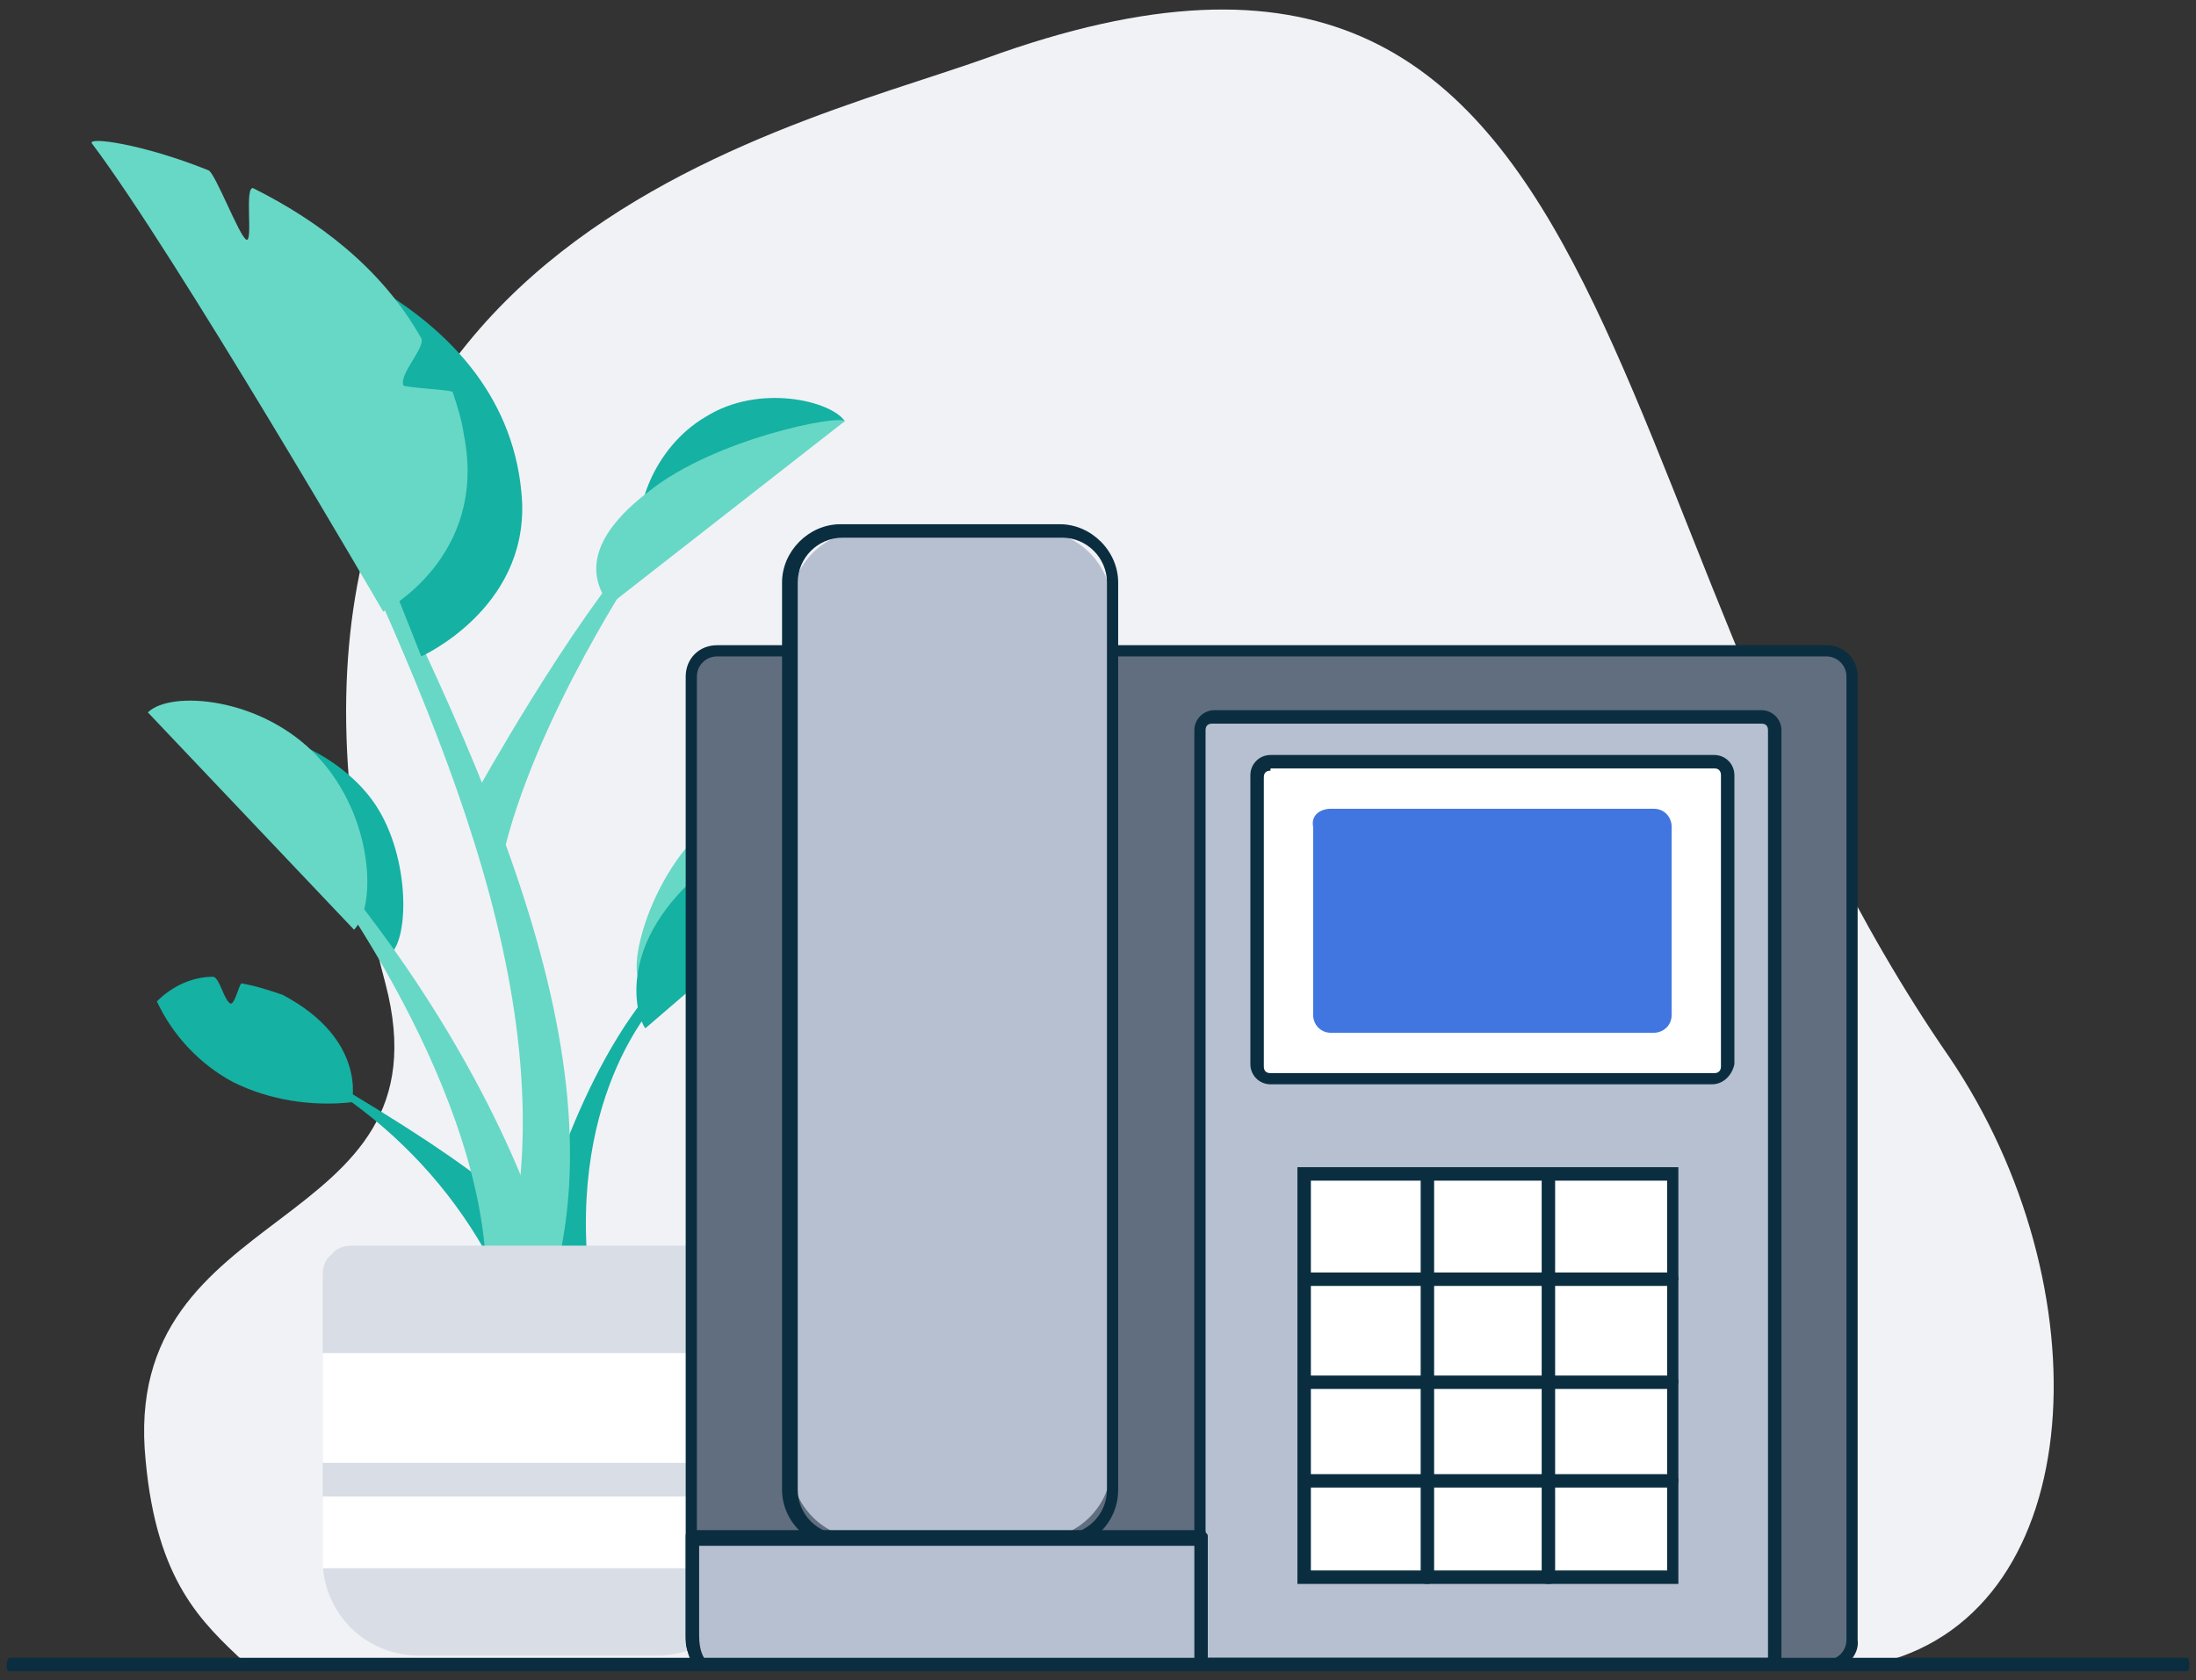 <svg xmlns="http://www.w3.org/2000/svg" xmlns:xlink="http://www.w3.org/1999/xlink" id="Layer_1" viewBox="0 0 98 75">
  <rect x="0" y="0" width="98" height="75" fill="#333333" stroke="none"/>
  <style>
  </style>
  <defs>
    <path id="SVGID_149_" d="M6.5 65.2c.5 5.4 2.5 7.2 4.4 9H84c9.3-2.4 9.9-16.8 3-27C70.2 22.9 73.4-8.1 44 2.6 34.5 6 8.5 11.3 17.2 43.9c3 11.4-11.9 9.5-10.7 21.3z"/>
  </defs>
  <clipPath id="SVGID_2_">
    <use overflow="visible" xlink:href="#SVGID_149_"/>
  </clipPath>
  <g clip-path="url(#SVGID_2_)">
    <defs>
      <path id="SVGID_151_" d="M-113.2-806.9h329.6v3131h-329.6z"/>
    </defs>
    <clipPath id="SVGID_4_">
      <use overflow="visible" xlink:href="#SVGID_151_"/>
    </clipPath>
    <path fill="#f1f2f6" d="M-7.3-4.4h116.8v83.6H-7.3z" clip-path="url(#SVGID_4_)"/>
  </g>
  <defs>
    <path id="SVGID_153_" d="M17.4 42.6c.9-.7.9-4.6-.8-6.9-1.7-2.3-5-3.4-5.9-2.7l6.7 9.6z"/>
  </defs>
  <clipPath id="SVGID_6_">
    <use overflow="visible" xlink:href="#SVGID_153_"/>
  </clipPath>
  <g clip-path="url(#SVGID_6_)">
    <defs>
      <path id="SVGID_155_" d="M-116.5-751.2h351.3v2932.8h-351.3z"/>
    </defs>
    <clipPath id="SVGID_8_">
      <use overflow="visible" xlink:href="#SVGID_155_"/>
    </clipPath>
    <path fill="#15b1a3" d="M6 28.2h16.6v19.2H6z" clip-path="url(#SVGID_8_)"/>
  </g>
  <defs>
    <path id="SVGID_157_" d="M29.5 44.5s-4.2 4.1-3.2 12.7c.1 1.1-2.4-2-2.4-2s1.8-7.4 5.6-11.5c.2 0 0 .8 0 .8z"/>
  </defs>
  <clipPath id="SVGID_10_">
    <use overflow="visible" xlink:href="#SVGID_157_"/>
  </clipPath>
  <g clip-path="url(#SVGID_10_)">
    <defs>
      <path id="SVGID_159_" d="M-116.5-751.2h351.3v2932.8h-351.3z"/>
    </defs>
    <clipPath id="SVGID_12_">
      <use overflow="visible" xlink:href="#SVGID_159_"/>
    </clipPath>
    <path fill="#15b1a3" d="M19.2 39.1h15.1v23H19.2z" clip-path="url(#SVGID_12_)"/>
  </g>
  <defs>
    <path id="SVGID_161_" d="M14.5 19.9c-.2-.4-.9-.4-.7 0 5.8 12.3 11.9 25.6 8.6 37.1-.1.4 2.2.6 2.3.2 3.1-11.1-4.2-25.1-10.2-37.3z"/>
  </defs>
  <clipPath id="SVGID_14_">
    <use overflow="visible" xlink:href="#SVGID_161_"/>
  </clipPath>
  <g clip-path="url(#SVGID_14_)">
    <defs>
      <path id="SVGID_163_" d="M-116.5-751.2h351.3v2932.8h-351.3z"/>
    </defs>
    <clipPath id="SVGID_16_">
      <use overflow="visible" xlink:href="#SVGID_163_"/>
    </clipPath>
    <path fill="#67d8c5" d="M9.1 15h21v47.1h-21z" clip-path="url(#SVGID_16_)"/>
  </g>
  <defs>
    <path id="SVGID_165_" d="M28.7 24.9s-4.9 7.2-6.3 13.5c-.2 1-1.1-3.1-1.1-3.1s4.1-7.4 7.4-11.1c.2-.2 0 .7 0 .7z"/>
  </defs>
  <clipPath id="SVGID_18_">
    <use overflow="visible" xlink:href="#SVGID_165_"/>
  </clipPath>
  <g clip-path="url(#SVGID_18_)">
    <defs>
      <path id="SVGID_167_" d="M-116.5-751.2h351.3v2932.8h-351.3z"/>
    </defs>
    <clipPath id="SVGID_20_">
      <use overflow="visible" xlink:href="#SVGID_167_"/>
    </clipPath>
    <path fill="#67d8c5" d="M16.7 19.5h16.8v23.7H16.7z" clip-path="url(#SVGID_20_)"/>
  </g>
  <defs>
    <path id="SVGID_169_" d="M15.7 49.2c2.6 1.9 4.7 4.3 6.2 7.1.4.7 1.4-1.8 1.4-1.8s.2-1-7.8-5.8c-.2-.1.2.5.2.5z"/>
  </defs>
  <clipPath id="SVGID_22_">
    <use overflow="visible" xlink:href="#SVGID_169_"/>
  </clipPath>
  <g clip-path="url(#SVGID_22_)">
    <defs>
      <path id="SVGID_171_" d="M-116.5-751.2h351.3v2932.8h-351.3z"/>
    </defs>
    <clipPath id="SVGID_24_">
      <use overflow="visible" xlink:href="#SVGID_171_"/>
    </clipPath>
    <path fill="#15b1a3" d="M10.8 44H28v17.1H10.8z" clip-path="url(#SVGID_24_)"/>
  </g>
  <defs>
    <path id="SVGID_173_" d="M13.8 38.1s7.6 9.8 7.9 18.6c0 .5.9.4 1.4-.2.4-.6.8-1.3.9-2 0 0-2.5-8.2-10.3-17-.1-.3.1.6.1.6z"/>
  </defs>
  <clipPath id="SVGID_26_">
    <use overflow="visible" xlink:href="#SVGID_173_"/>
  </clipPath>
  <g clip-path="url(#SVGID_26_)">
    <defs>
      <path id="SVGID_175_" d="M-116.5-751.2h351.3v2932.8h-351.3z"/>
    </defs>
    <clipPath id="SVGID_28_">
      <use overflow="visible" xlink:href="#SVGID_175_"/>
    </clipPath>
    <path fill="#67d8c5" d="M9 32.7h19.7v29H9z" clip-path="url(#SVGID_28_)"/>
  </g>
  <defs>
    <path id="SVGID_177_" d="M11.4 10.6s11.4 2.6 11.9 11.8c.2 4.8-4.5 6.9-4.5 6.9l-7.4-18.7z"/>
  </defs>
  <clipPath id="SVGID_30_">
    <use overflow="visible" xlink:href="#SVGID_177_"/>
  </clipPath>
  <g clip-path="url(#SVGID_30_)">
    <defs>
      <path id="SVGID_179_" d="M-116.5-751.2h351.3v2932.8h-351.3z"/>
    </defs>
    <clipPath id="SVGID_32_">
      <use overflow="visible" xlink:href="#SVGID_179_"/>
    </clipPath>
    <path fill="#15b1a3" d="M6.7 5.9h21.2v28H6.7z" clip-path="url(#SVGID_32_)"/>
  </g>
  <defs>
    <path id="SVGID_181_" d="M4.1 6.4c-.2-.3 2.2 0 5.2 1.2.3.1 1.4 3 1.7 3.1.3.1-.1-2.4.3-2.3 2.8 1.4 5.7 3.5 7.5 6.7.2.4-1 1.6-.8 2.1 0 .1 2.2.2 2.2.3.2.6.4 1.2.5 1.9 1.1 5.5-3.6 7.9-3.6 7.9s-9.3-16-13-20.9z"/>
  </defs>
  <clipPath id="SVGID_34_">
    <use overflow="visible" xlink:href="#SVGID_181_"/>
  </clipPath>
  <g clip-path="url(#SVGID_34_)">
    <defs>
      <path id="SVGID_183_" d="M-116.5-751.2h351.3v2932.8h-351.3z"/>
    </defs>
    <clipPath id="SVGID_36_">
      <use overflow="visible" xlink:href="#SVGID_183_"/>
    </clipPath>
    <path fill="#67d8c5" d="M-.6 1.6h26.2V32H-.6z" clip-path="url(#SVGID_36_)"/>
  </g>
  <defs>
    <path id="SVGID_185_" d="M15.8 41.5c1-1 .9-5-1.6-7.7s-6.6-3-7.6-2l9.2 9.7z"/>
  </defs>
  <clipPath id="SVGID_38_">
    <use overflow="visible" xlink:href="#SVGID_185_"/>
  </clipPath>
  <g clip-path="url(#SVGID_38_)">
    <defs>
      <path id="SVGID_187_" d="M-116.5-751.2h351.3v2932.8h-351.3z"/>
    </defs>
    <clipPath id="SVGID_40_">
      <use overflow="visible" xlink:href="#SVGID_187_"/>
    </clipPath>
    <path fill="#67d8c5" d="M1.9 26.7h19.2v19.5H1.9z" clip-path="url(#SVGID_40_)"/>
  </g>
  <defs>
    <path id="SVGID_189_" d="M37.7 18.8c-.6-.9-3.8-1.7-6.2-.2-2.4 1.4-3.3 4.4-2.8 5.4l9-5.2z"/>
  </defs>
  <clipPath id="SVGID_42_">
    <use overflow="visible" xlink:href="#SVGID_189_"/>
  </clipPath>
  <g clip-path="url(#SVGID_42_)">
    <defs>
      <path id="SVGID_191_" d="M-116.5-751.2h351.3v2932.8h-351.3z"/>
    </defs>
    <clipPath id="SVGID_44_">
      <use overflow="visible" xlink:href="#SVGID_191_"/>
    </clipPath>
    <path fill="#15b1a3" d="M23.9 13.1h18.5v15.5H23.9z" clip-path="url(#SVGID_44_)"/>
  </g>
  <defs>
    <path id="SVGID_193_" d="M37.7 18.8c-.3-.3-5.8.8-8.7 3.1-2.9 2.2-2.7 3.9-1.8 5.1l10.5-8.2z"/>
  </defs>
  <clipPath id="SVGID_46_">
    <use overflow="visible" xlink:href="#SVGID_193_"/>
  </clipPath>
  <g clip-path="url(#SVGID_46_)">
    <defs>
      <path id="SVGID_195_" d="M-116.5-751.2h351.3v2932.8h-351.3z"/>
    </defs>
    <clipPath id="SVGID_48_">
      <use overflow="visible" xlink:href="#SVGID_195_"/>
    </clipPath>
    <path fill="#67d8c5" d="M21.9 14.1h20.5v17.6H21.9z" clip-path="url(#SVGID_48_)"/>
  </g>
  <defs>
    <path id="SVGID_197_" d="M39.5 36.6c-.5-1.1-3.6-1.8-6.4-.7-3.5 1.5-5.1 6.7-4.6 7.8l11-7.1z"/>
  </defs>
  <clipPath id="SVGID_50_">
    <use overflow="visible" xlink:href="#SVGID_197_"/>
  </clipPath>
  <g clip-path="url(#SVGID_50_)">
    <defs>
      <path id="SVGID_199_" d="M-116.5-751.2h351.3v2932.8h-351.3z"/>
    </defs>
    <clipPath id="SVGID_52_">
      <use overflow="visible" xlink:href="#SVGID_199_"/>
    </clipPath>
    <path fill="#67d8c5" d="M23.7 30.7h20.4v17.7H23.7z" clip-path="url(#SVGID_52_)"/>
  </g>
  <g>
    <defs>
      <path id="SVGID_201_" d="M39.5 36.7c-.2-.2-1.5-.4-3.2-.1-.3.1-1 1.5-1.3 1.6-.3.1-.3-1.2-.6-1.1-1.2.5-2.4 1.1-3.3 2-3.6 3.2-2.7 6.3-2.3 6.8l10.7-9.2z"/>
    </defs>
    <clipPath id="SVGID_54_">
      <use overflow="visible" xlink:href="#SVGID_201_"/>
    </clipPath>
    <g clip-path="url(#SVGID_54_)">
      <defs>
        <path id="SVGID_203_" d="M-116.5-751.2h351.3v2932.8h-351.3z"/>
      </defs>
      <clipPath id="SVGID_56_">
        <use overflow="visible" xlink:href="#SVGID_203_"/>
      </clipPath>
      <path fill="#15b1a3" d="M23.7 31.7h20.5v18.9H23.7z" clip-path="url(#SVGID_56_)"/>
    </g>
  </g>
  <g>
    <defs>
      <path id="SVGID_205_" d="M15.7 49.2c-1.8.2-3.7-.1-5.3-.9-1.5-.8-2.7-2.1-3.4-3.6.7-.7 1.6-1.1 2.5-1.1.3 0 .5 1.1.8 1.2.2 0 .4-1 .5-.9.6.1 1.2.3 1.8.5 3.8 2 3.1 4.8 3.1 4.8z"/>
    </defs>
    <clipPath id="SVGID_58_">
      <use overflow="visible" xlink:href="#SVGID_205_"/>
    </clipPath>
    <g clip-path="url(#SVGID_58_)">
      <defs>
        <path id="SVGID_207_" d="M-116.5-751.2h351.3v2932.8h-351.3z"/>
      </defs>
      <clipPath id="SVGID_60_">
        <use overflow="visible" xlink:href="#SVGID_207_"/>
      </clipPath>
      <path fill="#15b1a3" d="M2.3 38.9h18.1v15H2.3z" clip-path="url(#SVGID_60_)"/>
    </g>
  </g>
  <g>
    <defs>
      <path id="SVGID_209_" d="M15.7 55.6h16.6c.7 0 1.3.6 1.3 1.3v12.7c0 2.4-1.9 4.3-4.3 4.3H18.7c-2.4 0-4.3-1.9-4.3-4.3V56.9c0-.3.1-.7.4-.9.2-.3.6-.4.9-.4z"/>
    </defs>
    <clipPath id="SVGID_62_">
      <use overflow="visible" xlink:href="#SVGID_209_"/>
    </clipPath>
    <g clip-path="url(#SVGID_62_)">
      <defs>
        <path id="SVGID_211_" d="M-116.5-751.2h351.3v2932.8h-351.3z"/>
      </defs>
      <clipPath id="SVGID_64_">
        <use overflow="visible" xlink:href="#SVGID_211_"/>
      </clipPath>
      <path fill="#d8dde6" d="M9.7 50.9h28.6v27.7H9.7z" clip-path="url(#SVGID_64_)"/>
    </g>
  </g>
  <g>
    <defs>
      <path id="SVGID_213_" d="M14.4 60.4h19.2v4.9H14.4z"/>
    </defs>
    <clipPath id="SVGID_66_">
      <use overflow="visible" xlink:href="#SVGID_213_"/>
    </clipPath>
    <g clip-path="url(#SVGID_66_)">
      <defs>
        <path id="SVGID_215_" d="M-116.5-751.2h351.3v2932.8h-351.3z"/>
      </defs>
      <clipPath id="SVGID_68_">
        <use overflow="visible" xlink:href="#SVGID_215_"/>
      </clipPath>
      <path fill="#fff" d="M9.7 55.8h28.6v14.3H9.7z" clip-path="url(#SVGID_68_)"/>
    </g>
  </g>
  <g>
    <defs>
      <path id="SVGID_217_" d="M14.4 66.8h19.2V70H14.4z"/>
    </defs>
    <clipPath id="SVGID_70_">
      <use overflow="visible" xlink:href="#SVGID_217_"/>
    </clipPath>
    <g clip-path="url(#SVGID_70_)">
      <defs>
        <path id="SVGID_219_" d="M-116.5-751.2h351.3v2932.8h-351.3z"/>
      </defs>
      <clipPath id="SVGID_72_">
        <use overflow="visible" xlink:href="#SVGID_219_"/>
      </clipPath>
      <path fill="#fff" d="M9.7 62.1h28.6v12.6H9.7z" clip-path="url(#SVGID_72_)"/>
    </g>
  </g>
  <g>
    <defs>
      <path id="SVGID_221_" d="M32.6 29H81c.9 0 1.7.7 1.7 1.7v42c0 .9-.7 1.7-1.7 1.7H32.6c-.9 0-1.7-.7-1.7-1.7v-42c0-1 .7-1.7 1.7-1.7z"/>
    </defs>
    <clipPath id="SVGID_74_">
      <use overflow="visible" xlink:href="#SVGID_221_"/>
    </clipPath>
    <g clip-path="url(#SVGID_74_)">
      <defs>
        <path id="SVGID_223_" d="M-105.4-661.1h313v2613h-313z"/>
      </defs>
      <clipPath id="SVGID_76_">
        <use overflow="visible" xlink:href="#SVGID_223_"/>
      </clipPath>
      <path fill="#616e80" d="M26.7 24.8h60.1v53.7H26.7z" clip-path="url(#SVGID_76_)"/>
    </g>
  </g>
  <g>
    <defs>
      <path id="SVGID_225_" d="M32 29.3c-.5 0-.9.4-.9.9v43c0 .5.4.9.9.9h49.5c.5 0 .9-.4.9-.9v-43c0-.5-.4-.9-.9-.9H32zm49.5 45.3H32c-.8 0-1.4-.6-1.4-1.4v-43c0-.8.6-1.4 1.4-1.4h49.5c.8 0 1.4.6 1.4 1.4v43c.1.7-.6 1.4-1.4 1.4z"/>
    </defs>
    <clipPath id="SVGID_78_">
      <use overflow="visible" xlink:href="#SVGID_225_"/>
    </clipPath>
    <g clip-path="url(#SVGID_78_)">
      <defs>
        <path id="SVGID_227_" d="M-105.4-661.1h313v2613h-313z"/>
      </defs>
      <clipPath id="SVGID_80_">
        <use overflow="visible" xlink:href="#SVGID_227_"/>
      </clipPath>
      <path fill="#0a2e40" d="M26.4 24.5h60.7v54.3H26.4z" clip-path="url(#SVGID_80_)"/>
    </g>
  </g>
  <g>
    <defs>
      <path id="SVGID_229_" d="M54.1 32h24.4c.3 0 .6.3.6.6v41.7H53.6V32.6c0-.3.2-.6.5-.6z"/>
    </defs>
    <clipPath id="SVGID_82_">
      <use overflow="visible" xlink:href="#SVGID_229_"/>
    </clipPath>
    <g clip-path="url(#SVGID_82_)">
      <defs>
        <path id="SVGID_231_" d="M-105.4-661.1h313v2613h-313z"/>
      </defs>
      <clipPath id="SVGID_84_">
        <use overflow="visible" xlink:href="#SVGID_231_"/>
      </clipPath>
      <path fill="#b6c0d0" d="M49.4 27.8h33.9v50.6H49.4z" clip-path="url(#SVGID_84_)"/>
    </g>
  </g>
  <g>
    <defs>
      <path id="SVGID_233_" d="M53.9 74h25V32.6c0-.2-.1-.3-.3-.3H54.1c-.2 0-.3.1-.3.3V74zm25.2.5H53.6c-.1 0-.2 0-.2-.1-.1-.1-.1-.1-.1-.2V32.6c0-.5.4-.9.9-.9h24.4c.5 0 .9.4.9.9v41.7c0 .1 0 .2-.1.2h-.3z"/>
    </defs>
    <clipPath id="SVGID_86_">
      <use overflow="visible" xlink:href="#SVGID_233_"/>
    </clipPath>
    <g clip-path="url(#SVGID_86_)">
      <defs>
        <path id="SVGID_235_" d="M-105.4-661.1h313v2613h-313z"/>
      </defs>
      <clipPath id="SVGID_88_">
        <use overflow="visible" xlink:href="#SVGID_235_"/>
      </clipPath>
      <path fill="#0a2e40" d="M49.1 27.5h34.5v51.2H49.1z" clip-path="url(#SVGID_88_)"/>
    </g>
  </g>
  <g>
    <defs>
      <path id="SVGID_237_" d="M38.6 23.7h7.7c1.8 0 3.3 1.5 3.3 3.3v38.4c0 1.8-1.5 3.3-3.3 3.3h-7.7c-1.8 0-3.3-1.5-3.3-3.3V27c0-1.8 1.5-3.3 3.3-3.3z"/>
    </defs>
    <clipPath id="SVGID_90_">
      <use overflow="visible" xlink:href="#SVGID_237_"/>
    </clipPath>
    <g clip-path="url(#SVGID_90_)">
      <defs>
        <path id="SVGID_239_" d="M-105.4-661.1h313v2613h-313z"/>
      </defs>
      <clipPath id="SVGID_92_">
        <use overflow="visible" xlink:href="#SVGID_239_"/>
      </clipPath>
      <path fill="#b6c0d0" d="M31.1 19.5h22.7V73H31.1z" clip-path="url(#SVGID_92_)"/>
    </g>
  </g>
  <g>
    <defs>
      <path id="SVGID_241_" d="M37.6 24c-1.1 0-2 .9-2 2v40.5c0 1.1.9 2 2 2h9.8c1.1 0 2-.9 2-2V26c0-1.1-.9-2-2-2h-9.8zm9.7 45.1h-9.8c-1.4 0-2.6-1.2-2.6-2.6V26c0-1.4 1.2-2.6 2.6-2.6h9.8c1.4 0 2.6 1.2 2.6 2.6v40.5c0 1.4-1.1 2.6-2.6 2.6z"/>
    </defs>
    <clipPath id="SVGID_94_">
      <use overflow="visible" xlink:href="#SVGID_241_"/>
    </clipPath>
    <g clip-path="url(#SVGID_94_)">
      <defs>
        <path id="SVGID_243_" d="M-105.4-661.1h313v2613h-313z"/>
      </defs>
      <clipPath id="SVGID_96_">
        <use overflow="visible" xlink:href="#SVGID_243_"/>
      </clipPath>
      <path fill="#0a2e40" d="M30.8 19.2h23.3v54H30.8z" clip-path="url(#SVGID_96_)"/>
    </g>
  </g>
  <g>
    <defs>
      <path id="SVGID_245_" d="M56.9 34.1h19.2c.5 0 .8.4.8.8v12.4c0 .5-.4.8-.8.8H56.9c-.5 0-.8-.4-.8-.8V34.9c0-.5.4-.8.8-.8z"/>
    </defs>
    <clipPath id="SVGID_98_">
      <use overflow="visible" xlink:href="#SVGID_245_"/>
    </clipPath>
    <g clip-path="url(#SVGID_98_)">
      <defs>
        <path id="SVGID_247_" d="M-105.4-661.1h313v2613h-313z"/>
      </defs>
      <clipPath id="SVGID_100_">
        <use overflow="visible" xlink:href="#SVGID_247_"/>
      </clipPath>
      <path fill="#fff" d="M51.9 29.9h29.3v22.4H51.9z" clip-path="url(#SVGID_100_)"/>
    </g>
  </g>
  <g>
    <defs>
      <path id="SVGID_249_" d="M56.7 34.4c-.2 0-.3.1-.3.3v12.9c0 .2.1.3.3.3h19.8c.2 0 .3-.1.3-.3v-13c0-.2-.1-.3-.3-.3H56.7zm19.7 14H56.7c-.5 0-.9-.4-.9-.9V34.6c0-.5.4-.9.9-.9h19.8c.5 0 .9.4.9.9v12.9c-.1.5-.5.9-1 .9z"/>
    </defs>
    <clipPath id="SVGID_102_">
      <use overflow="visible" xlink:href="#SVGID_249_"/>
    </clipPath>
    <g clip-path="url(#SVGID_102_)">
      <defs>
        <path id="SVGID_251_" d="M-105.4-661.1h313v2613h-313z"/>
      </defs>
      <clipPath id="SVGID_104_">
        <use overflow="visible" xlink:href="#SVGID_251_"/>
      </clipPath>
      <path fill="#0a2e40" d="M51.6 29.6h29.8v23H51.6z" clip-path="url(#SVGID_104_)"/>
    </g>
  </g>
  <g>
    <defs>
      <path id="SVGID_253_" d="M59.4 36.1h14.4c.5 0 .8.4.8.8v8.4c0 .5-.4.8-.8.8H59.4c-.5 0-.8-.4-.8-.8v-8.4c-.1-.5.3-.8.8-.8z"/>
    </defs>
    <clipPath id="SVGID_106_">
      <use overflow="visible" xlink:href="#SVGID_253_"/>
    </clipPath>
    <g clip-path="url(#SVGID_106_)">
      <defs>
        <path id="SVGID_255_" d="M-105.4-661.1h313v2613h-313z"/>
      </defs>
      <clipPath id="SVGID_108_">
        <use overflow="visible" xlink:href="#SVGID_255_"/>
      </clipPath>
      <path fill="#4176e1" d="M54.4 31.9h24.4v18.4H54.4z" clip-path="url(#SVGID_108_)"/>
    </g>
  </g>
  <g>
    <defs>
      <path id="SVGID_257_" d="M58.2 52.4h16.4v18H58.2z"/>
    </defs>
    <clipPath id="SVGID_110_">
      <use overflow="visible" xlink:href="#SVGID_257_"/>
    </clipPath>
    <g clip-path="url(#SVGID_110_)">
      <defs>
        <path id="SVGID_259_" d="M-105.4-661.1h313v2613h-313z"/>
      </defs>
      <clipPath id="SVGID_112_">
        <use overflow="visible" xlink:href="#SVGID_259_"/>
      </clipPath>
      <path fill="#fff" d="M54 48.3h24.8v26.3H54z" clip-path="url(#SVGID_112_)"/>
    </g>
  </g>
  <g>
    <defs>
      <path id="SVGID_261_" d="M58.5 70.1h15.9V52.7H58.5v17.4zm16.4.6h-17V52.1h17v18.6z"/>
    </defs>
    <clipPath id="SVGID_114_">
      <use overflow="visible" xlink:href="#SVGID_261_"/>
    </clipPath>
    <g clip-path="url(#SVGID_114_)">
      <defs>
        <path id="SVGID_263_" d="M-105.4-661.1h313v2613h-313z"/>
      </defs>
      <clipPath id="SVGID_116_">
        <use overflow="visible" xlink:href="#SVGID_263_"/>
      </clipPath>
      <path fill="#0a2e40" d="M53.7 48h25.4v26.9H53.7z" clip-path="url(#SVGID_116_)"/>
    </g>
  </g>
  <g>
    <defs>
      <path id="SVGID_265_" d="M63.7 70.7c-.1 0-.2 0-.2-.1-.1-.1-.1-.1-.1-.2V52.5c0-.2.1-.3.3-.3.2 0 .3.1.3.3v17.9c0 .1 0 .2-.1.2-.1.1-.1.1-.2.1z"/>
    </defs>
    <clipPath id="SVGID_118_">
      <use overflow="visible" xlink:href="#SVGID_265_"/>
    </clipPath>
    <g clip-path="url(#SVGID_118_)">
      <defs>
        <path id="SVGID_267_" d="M-105.4-661.1h313v2613h-313z"/>
      </defs>
      <clipPath id="SVGID_120_">
        <use overflow="visible" xlink:href="#SVGID_267_"/>
      </clipPath>
      <path fill="#0a2e40" d="M59.2 48.1h8.9v26.8h-8.9z" clip-path="url(#SVGID_120_)"/>
    </g>
  </g>
  <g>
    <defs>
      <path id="SVGID_269_" d="M74.6 57.4H58.4c-.2 0-.3-.1-.3-.3 0-.2.1-.3.3-.3h16.2c.2 0 .3.1.3.3 0 .1-.2.3-.3.3z"/>
    </defs>
    <clipPath id="SVGID_122_">
      <use overflow="visible" xlink:href="#SVGID_269_"/>
    </clipPath>
    <g clip-path="url(#SVGID_122_)">
      <defs>
        <path id="SVGID_271_" d="M-105.4-661.1h313v2613h-313z"/>
      </defs>
      <clipPath id="SVGID_124_">
        <use overflow="visible" xlink:href="#SVGID_271_"/>
      </clipPath>
      <path fill="#0a2e40" d="M53.9 52.6H79v8.9H53.9z" clip-path="url(#SVGID_124_)"/>
    </g>
  </g>
  <g>
    <defs>
      <path id="SVGID_273_" d="M74.6 62H58.4c-.2 0-.3-.1-.3-.3 0-.2.1-.3.3-.3h16.2c.2 0 .3.1.3.3 0 .1-.2.3-.3.3z"/>
    </defs>
    <clipPath id="SVGID_126_">
      <use overflow="visible" xlink:href="#SVGID_273_"/>
    </clipPath>
    <g clip-path="url(#SVGID_126_)">
      <defs>
        <path id="SVGID_275_" d="M-105.4-661.1h313v2613h-313z"/>
      </defs>
      <clipPath id="SVGID_128_">
        <use overflow="visible" xlink:href="#SVGID_275_"/>
      </clipPath>
      <path fill="#0a2e40" d="M53.9 57.2H79v8.9H53.9z" clip-path="url(#SVGID_128_)"/>
    </g>
  </g>
  <g>
    <defs>
      <path id="SVGID_277_" d="M74.6 66.4H58.4c-.2 0-.3-.1-.3-.3 0-.2.1-.3.3-.3h16.2c.2 0 .3.1.3.3 0 .2-.2.3-.3.3z"/>
    </defs>
    <clipPath id="SVGID_130_">
      <use overflow="visible" xlink:href="#SVGID_277_"/>
    </clipPath>
    <g clip-path="url(#SVGID_130_)">
      <defs>
        <path id="SVGID_279_" d="M-105.4-661.1h313v2613h-313z"/>
      </defs>
      <clipPath id="SVGID_132_">
        <use overflow="visible" xlink:href="#SVGID_279_"/>
      </clipPath>
      <path fill="#0a2e40" d="M53.9 61.6H79v8.9H53.9z" clip-path="url(#SVGID_132_)"/>
    </g>
  </g>
  <g>
    <defs>
      <path id="SVGID_281_" d="M69.1 70.7c-.1 0-.2 0-.2-.1-.1-.1-.1-.1-.1-.2V52.5c0-.2.1-.3.3-.3.2 0 .3.1.3.3v17.9c0 .1 0 .2-.1.2 0 .1-.1.1-.2.1z"/>
    </defs>
    <clipPath id="SVGID_134_">
      <use overflow="visible" xlink:href="#SVGID_281_"/>
    </clipPath>
    <g clip-path="url(#SVGID_134_)">
      <defs>
        <path id="SVGID_283_" d="M-105.4-661.1h313v2613h-313z"/>
      </defs>
      <clipPath id="SVGID_136_">
        <use overflow="visible" xlink:href="#SVGID_283_"/>
      </clipPath>
      <path fill="#0a2e40" d="M64.7 48.1h8.9v26.8h-8.9z" clip-path="url(#SVGID_136_)"/>
    </g>
  </g>
  <g>
    <defs>
      <path id="SVGID_285_" d="M30.9 68.6V73c0 .7.3 1.4.6 1.4h22.1v-5.7H30.9z"/>
    </defs>
    <clipPath id="SVGID_138_">
      <use overflow="visible" xlink:href="#SVGID_285_"/>
    </clipPath>
    <g clip-path="url(#SVGID_138_)">
      <defs>
        <path id="SVGID_287_" d="M-105.4-661.1h313v2613h-313z"/>
      </defs>
      <clipPath id="SVGID_140_">
        <use overflow="visible" xlink:href="#SVGID_287_"/>
      </clipPath>
      <path fill="#b6c0d0" d="M26.7 64.4h31v14.1h-31z" clip-path="url(#SVGID_140_)"/>
    </g>
  </g>
  <g>
    <defs>
      <path id="SVGID_289_" d="M31.2 68.9V73c0 .7.2 1 .3 1.1h21.8V69H31.2zm22.4 5.7H31.5c-.6 0-.9-.8-.9-1.6v-4.4c0-.1 0-.2.1-.2.1-.1.1-.1.2-.1h22.7c.1 0 .2 0 .2.1.1.1.1.1.1.2v5.7c0 .1 0 .2-.1.2s-.2.1-.2.1z"/>
    </defs>
    <clipPath id="SVGID_142_">
      <use overflow="visible" xlink:href="#SVGID_289_"/>
    </clipPath>
    <g clip-path="url(#SVGID_142_)">
      <defs>
        <path id="SVGID_291_" d="M-105.4-661.1h313v2613h-313z"/>
      </defs>
      <clipPath id="SVGID_144_">
        <use overflow="visible" xlink:href="#SVGID_291_"/>
      </clipPath>
      <path fill="#0a2e40" d="M26.4 64.1H58v14.6H26.4z" clip-path="url(#SVGID_144_)"/>
    </g>
  </g>
  <g>
    <defs>
      <path id="SVGID_293_" d="M97.6 74.6H.4c-.1 0-.1-.2-.1-.3 0-.2.1-.3.1-.3h97.2c.1 0 .1.2.1.3 0 .1 0 .3-.1.3z"/>
    </defs>
    <clipPath id="SVGID_146_">
      <use overflow="visible" xlink:href="#SVGID_293_"/>
    </clipPath>
    <g clip-path="url(#SVGID_146_)">
      <defs>
        <path id="SVGID_295_" d="M-140.7-2405.2h375v3111h-375z"/>
      </defs>
      <clipPath id="SVGID_148_">
        <use overflow="visible" xlink:href="#SVGID_295_"/>
      </clipPath>
      <path fill="#0a2e40" d="M-4.7 68.9h107.4v10.7H-4.7z" clip-path="url(#SVGID_148_)"/>
    </g>
  </g>
</svg>